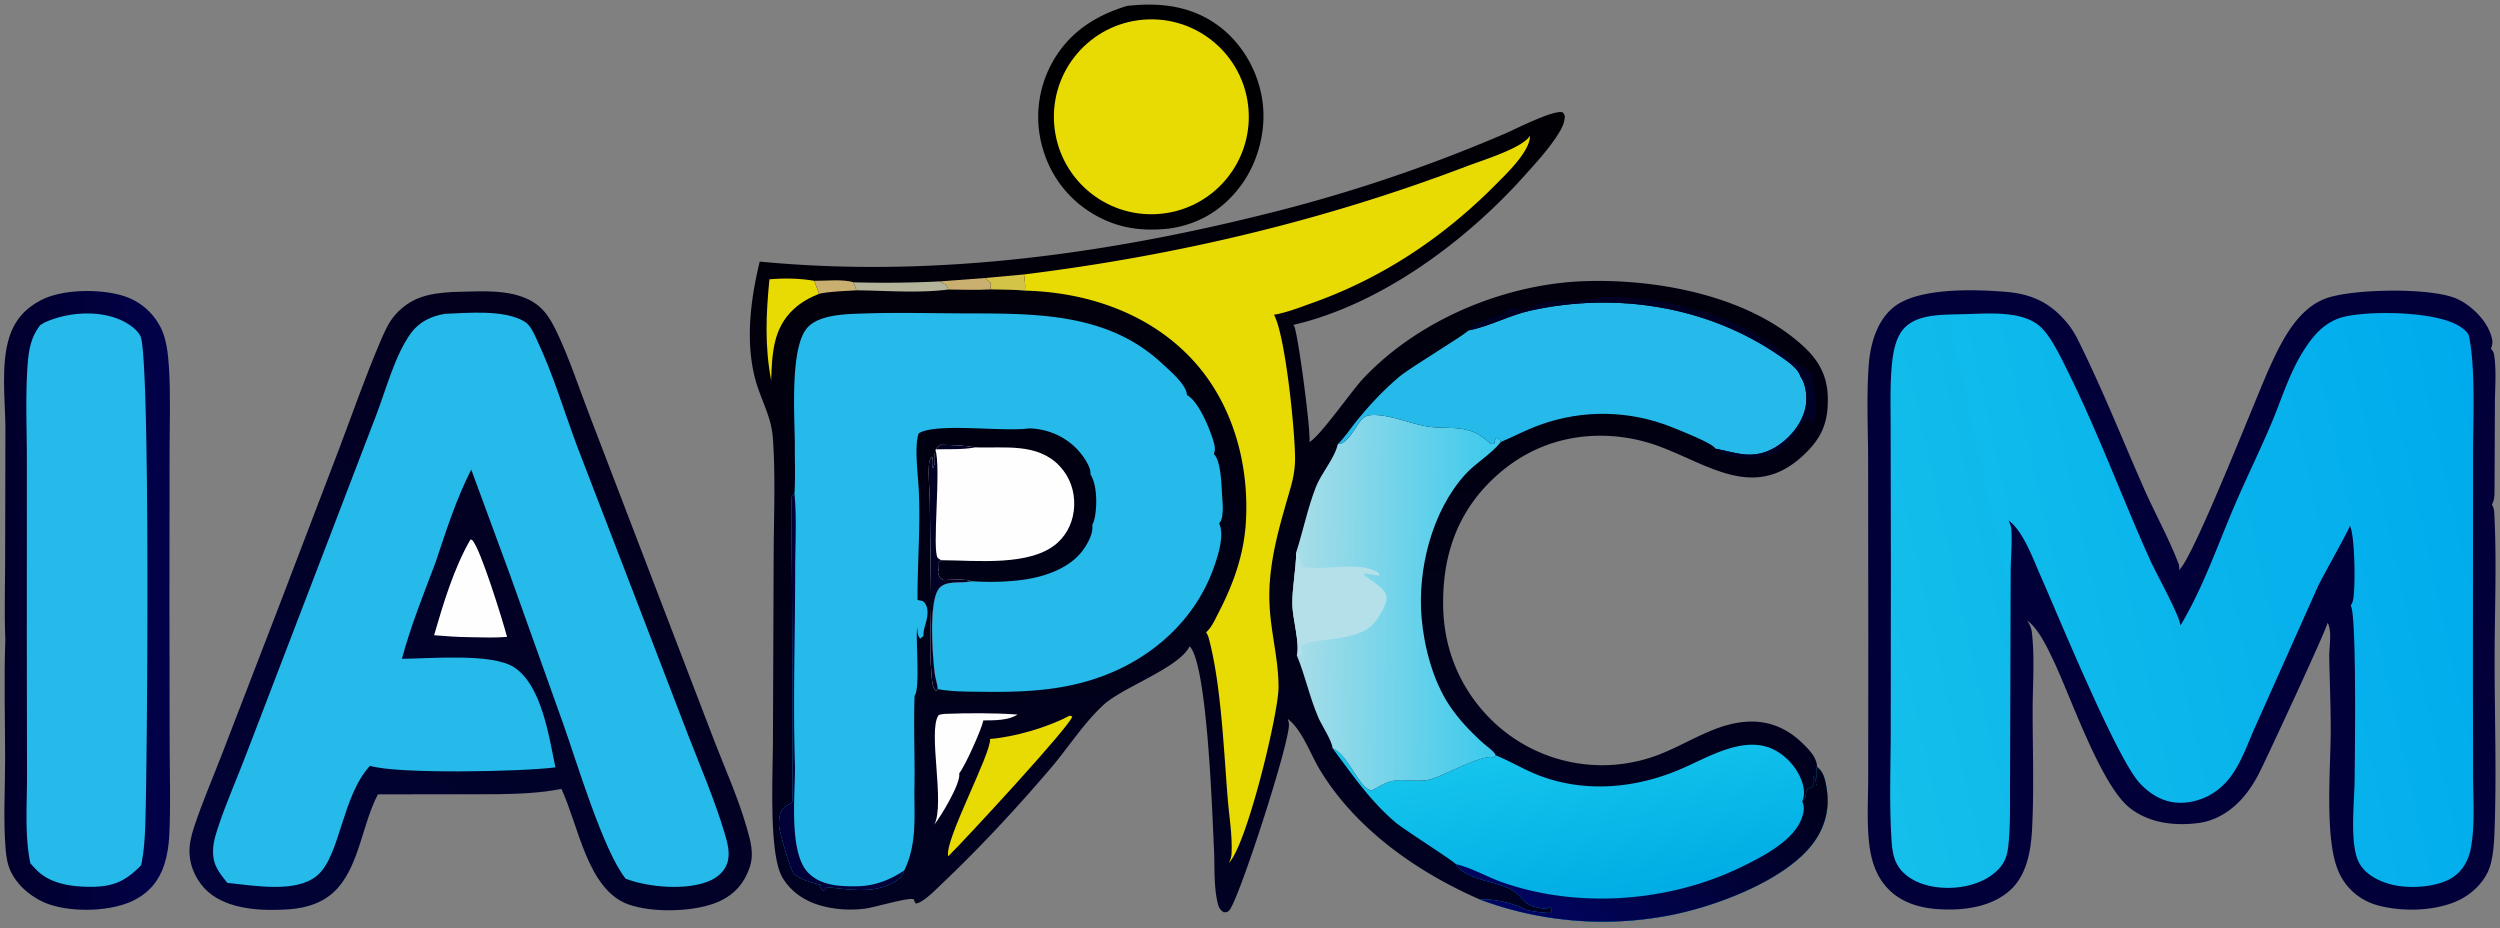 <svg xmlns="http://www.w3.org/2000/svg" width="100%" height="100%" viewBox="0 0 369 137" fill-rule="evenodd" stroke-linejoin="round" stroke-miterlimit="2" xmlns:v="https://vecta.io/nano"><rect x="0" y="0" width="369" height="137" fill="#808080" stroke="none"/><g fill-rule="nonzero"><path d="M112.135 38.608c26.444 2.562 53.229-1.35 78.795-8.079 10.729-2.863 21.233-6.508 31.429-10.905 1.518-.666 6.939-3.428 8.267-3.05.132.038.275.389.347.52-.021 1.029-.44 1.825-.976 2.682-1.365 2.177-3.22 4.185-4.934 6.102-8.683 9.716-21.224 19.072-34.162 22.075.058.084.051.07.11.173.576 1.006 2.561 16.105 2.249 17.123 1.56-.812 6.221-7.537 7.897-9.322 8.219-8.756 21.004-14.069 32.907-14.434 10.692-.327 24.239 2.191 32.311 9.801 2.155 2.032 3.334 4.303 3.408 7.29.08 3.242-.612 5.536-2.901 7.92-7.606 7.927-14.602 2.004-22.373-.765a25.03 25.03 0 0 0-8.746-1.421c-6.351.126-11.87 2.657-16.257 7.229-4.809 5.01-6.636 11.239-6.494 18.078.134 6.484 2.682 12.38 7.376 16.878a23.3 23.3 0 0 0 24.964 4.682c4.245-1.727 8.257-4.599 13.001-4.68 2.926-.051 5.483 1.068 7.574 3.086 1.006.972 2.243 2.158 2.273 3.617.976.697 1.21 1.972 1.399 3.09.486 2.877-.137 5.574-1.834 7.959-4.191 5.888-15.522 9.921-22.399 11.039a52.03 52.03 0 0 1-26.938-2.53c-9.221-4.024-18.336-10.386-23.629-19.168-1.376-2.285-2.604-5.873-4.721-7.482l.034.126c.054.189.109.368.132.565.272 2.393-7.29 25.7-8.759 27.503-.283.347-.42.305-.842.353-.54-.362-.727-.648-.89-1.291-.632-2.49-.441-5.579-.572-8.164-.251-4.955-.947-26.809-3.54-29.774-.015-.016-.03-.033-.044-.049-1.589 3.21-9.843 6.029-12.671 8.614-2.934 2.682-5.195 6.281-7.781 9.318-4.975 5.84-10.354 11.653-15.919 16.933-.808.767-3.056 3.126-4.099 3.099l-.273-.614c-.714-.337-5.843 1.223-7.182 1.382-2.056.243-3.951.167-5.97-.309-2.561-.603-4.798-1.953-6.186-4.234-2.133-3.505-1.408-15.794-1.43-20.437l.109-27.854c.039-5.491.273-11.13-.119-16.602-.201-2.806-1.326-4.85-2.213-7.449-.755-2.213-1.103-4.549-1.173-6.881-.118-3.966.518-7.899 1.445-11.743z" fill="url(#A)"/><path d="M220.772 111.494c2.192.874 4.195 2.131 6.421 2.977 6.839 2.6 14.295 1.88 20.904-.961 3.883-1.669 8.939-4.802 13.212-3.092 1.927.771 3.643 2.512 4.451 4.418.436 1.028.721 2.231.307 3.31a2.06 2.06 0 0 1-.064.145l.514-.596a2.23 2.23 0 0 1 .341-1.327c.294-.085.528-.161.774-.352l-.02-1.546c.438.457.385.862.461 1.469.4-.548-.264-1.891.127-2.731.976.697 1.21 1.972 1.399 3.09.486 2.877-.137 5.574-1.834 7.959-4.191 5.888-15.522 9.921-22.399 11.039a52.03 52.03 0 0 1-26.938-2.53c1.861-.174 5.096.584 6.692 1.47.368.204 3.313.624 3.821.486l.12-.51c-.061-.069-.263-.339-.333-.37-.051-.023-.465.276-.56.281-.396.017-1.044-.165-1.456-.24-1.79-.328-2.148-1.764-3.563-2.544-2.471-1.362-6.584-1.359-8.277-3.791-.261-.428-7.599-5.073-8.836-6.113-3.764-3.169-6.43-7.089-9.346-10.988 2.302.81 3.891 6.039 5.787 6.232.821-.453 1.792-1.089 2.693-1.333 2.131-.575 4.218.352 6.529-.489 1.695-.616 7.198-3.478 8.607-3.08.046.013.091.029.136.044.138-.106.259-.164.33-.327z" fill="url(#B)"/><path d="M268.2 113.208c.976.697 1.21 1.972 1.399 3.09.486 2.877-.137 5.574-1.834 7.959-4.191 5.888-15.522 9.921-22.399 11.039a52.03 52.03 0 0 1-26.938-2.53c1.861-.174 5.096.584 6.692 1.47.368.204 3.313.624 3.821.486l.12-.51c-.061-.069-.263-.339-.333-.37-.051-.023-.465.276-.56.281-.396.017-1.044-.165-1.456-.24-1.79-.328-2.148-1.764-3.563-2.544-2.471-1.362-6.584-1.359-8.277-3.791 2.249.492 4.654 1.903 6.864 2.679 11.109 3.905 24.483 2.939 35.072-2.157 3.062-1.474 7.978-3.926 9.146-7.353.284-.835.45-1.602.049-2.426l.514-.596a2.23 2.23 0 0 1 .341-1.327c.294-.085.528-.161.774-.352l-.02-1.546c.438.457.385.862.461 1.469.4-.548-.264-1.891.127-2.731z" fill="url(#C)"/><path d="M197.455 65.559l.114-.008c1.409-.12 2.51-2.612 3.387-3.612.388-.443.881-.649 1.466-.677 2.714-.132 5.655 1.288 8.348 1.709 2.08.325 4.122-.044 6.196.604 1.273.398 2.13 1.098 3.107 1.984l.474-.058c.055-.331.09-.619.287-.902l.557.272.123.375-.077.097c-1.385 1.713-3.618 2.983-5.15 4.668-4.946 5.441-7.095 14.061-6.452 21.254.386 4.319 1.685 9.23 4.112 12.875 1.386 2.08 3.192 3.966 5.057 5.619.414.367 1.656 1.247 1.768 1.735-.071.163-.192.221-.33.327-.045-.015-.09-.031-.136-.044-1.409-.398-6.912 2.464-8.607 3.08-2.311.841-4.398-.086-6.529.489-.901.244-1.872.88-2.693 1.333-1.896-.193-3.485-5.422-5.787-6.232-.065-1.075-1.591-3.369-2.066-4.453-1.326-3.029-1.954-6.242-3.211-9.249.481-1.69-.627-5.463-.66-7.451-.043-2.585.535-5.185.568-7.777 1.035-3.213 1.676-6.502 2.916-9.667.806-2.055 2.777-4.224 3.218-6.291z" fill="url(#D)"/><path d="M191.321 81.517l.468.294c.091.82-.011 1.306.629 1.872 3.287.648 8.269-1.039 11.094.922l.126.384c-.713-.107-1.712-.375-2.413-.276.941 1.083 3.539 1.961 3.432 3.728-.066 1.097-1.504 3.297-2.347 4.03-2.705 2.348-9.135 1.674-10.331 2.892.068.331.135.642.268.955l-.104.317-.73.11c.481-1.69-.627-5.463-.66-7.451-.043-2.585.535-5.184.568-7.777z" fill="#b4e0e9"/><path d="M216.72 48.778c3.104-.59 6.054-2.245 9.197-2.938 12.496-2.754 25.909-.712 36.534 6.534.989.674 3.003 1.973 3.268 3.159.805 1.078 1.028 2.944.83 4.254-.352 2.332-1.938 4.402-3.805 5.767-1.724 1.259-3.627 1.785-5.751 1.459-1.268-.195-2.532-.54-3.792-.793-.403-.807-5.264-2.701-6.457-3.178-6.214-2.492-13.127-2.613-19.423-.339-2.008.716-3.856 1.706-5.807 2.543l-.123-.375-.557-.272c-.197.283-.232.571-.287.902l-.474.058c-.977-.886-1.834-1.586-3.107-1.984-2.074-.648-4.116-.279-6.196-.604-2.693-.421-5.634-1.841-8.348-1.709-.585.028-1.078.234-1.466.677-.877 1-1.978 3.493-3.387 3.612l-.114.008c1.066-1.027 1.908-2.367 2.846-3.514 1.904-2.33 3.961-4.536 6.272-6.47 1.718-1.437 9.792-6.227 10.147-6.797z" fill="#26baea"/><path d="M216.72 48.778c.931-1.19 3.8-2.133 5.254-2.31l.147-.015.185-.694c.914-.387 2.016.07 2.963-.172.832-.212 1.566-.658 2.434-.838 2.09-.433 4.152-.336 6.264-.443 1.117-.057 2.135-.453 3.309-.471 5.734-.09 12.731 1.432 18.073 3.588 4.102 1.657 8.208 4.989 11.86 7.508.667 1.676 1.168 5.673.438 7.354a1.01 1.01 0 0 1-.233.327c-.358-.2-.349-.534-.458-.917-.73.448-1.305 1.501-1.818 2.184-2.741 3.655-5.715 4.321-10.059 3.282a4.02 4.02 0 0 1-1.686-.789l-.072-.053c-.041-.032-.081-.065-.12-.099 1.26.253 2.524.598 3.792.793 2.124.325 4.027-.2 5.751-1.459 1.867-1.365 3.453-3.435 3.805-5.767.198-1.31-.025-3.176-.83-4.254-.265-1.186-2.279-2.485-3.268-3.159-10.625-7.246-24.038-9.288-36.534-6.534-3.143.693-6.093 2.348-9.197 2.938z" fill="#010126"/><path d="M117.313 65.847c.019-4.073-.826-14.655 1.917-17.548 1.806-1.904 5.714-1.939 8.168-2.025 4.767-.168 9.571-.042 14.341-.021 10.533.046 21.515-.32 29.768 7.387 1.077 1.005 3.633 3.129 3.687 4.672 1.701.91 3.32 4.865 3.871 6.687.209.688.382 1.325.094 2.019 1.024.916 1.127 4.396 1.201 5.769.058 1.08.375 3.548-.35 4.39-.02.024-.042.046-.064.069.842 1.817-.229 4.996-.904 6.831-2.463 6.692-7.705 11.861-14.152 14.825-6.385 2.936-12.854 3.299-19.773 3.206-2.199-.029-4.516.009-6.68-.393-.085-.779-.382-1.563-.478-2.361-.326-2.705-.858-10.045.485-12.278.928-1.544 3.398-.906 4.931-1.279l.055-.014c2.476.181 5.293.119 7.747-.234 3.077-.443 6.694-1.683 8.615-4.281.727-.984 1.613-2.522 1.426-3.784.142-.3.267-.615.338-.939.389-1.768.411-4.969-.613-6.548.003-.028.007-.055.009-.082.076-1.071-1.198-2.79-1.894-3.533-1.87-1.996-4.449-3.081-7.153-3.156-3.764.561-13.746-.876-16.288.728-.691 1.615-.13 6.167-.025 8.071.307 5.539-.197 10.996-.165 16.522.707.194.816.003 1.218.702.446.777.227 1.924-.011 2.748-.191.663-.339 1.163-.334 1.87l-.47.401c-.454-.51-.389-1.012-.458-1.673-.237 1.846.463 9.108-.377 10.076-.183 4.739.085 9.481-.038 14.218.022 3.968.315 7.956-1.504 11.601a2.58 2.58 0 0 1-.088.261c-.016.04-.034.08-.049.12-.14.353-.315.571-.61.812-2.98 2.432-7.298 1.615-10.796 1.244l-.169.456-.305.03-.456-.548.159-.25c-1.302-.332-2.978-.754-3.986-1.685-.413-.381-2.152-6.196-2.172-7.063-.073-3.215 1.528-2.848 1.954-3.513.142-.222-.041-30.06-.042-32.963 0-1.306-.18-11.837-.006-12.154.063-.115.279-.288.375-.387.144-2.313.046-4.684.051-7.003z" fill="#26baea"/><path d="M133.453 128.49a2.58 2.58 0 0 1-.088.261l-.049.12c-.14.353-.315.571-.61.812-2.98 2.432-7.298 1.615-10.796 1.244l-.169.456-.305.03-.456-.548.159-.25c-1.302-.332-2.978-.754-3.986-1.685-.413-.381-2.152-6.196-2.172-7.063-.073-3.215 1.528-2.848 1.954-3.513.142-.222-.041-30.06-.042-32.963 0-1.305-.18-11.837-.006-12.154.063-.114.279-.288.375-.387.348 3.66.106 7.557.106 11.247-.001 9.676-.347 19.433-.028 29.099.024 4.1-.957 12.717 1.988 15.661 1.851 1.85 4.538 1.979 7.003 1.96 2.719-.021 4.875-.855 7.122-2.327z" fill="#010039"/><path d="M151.155 40.507c22.534-2.796 44.221-7.93 65.451-16.01 2.256-.859 7.734-2.526 9.112-4.294.038-.048.072-.099.107-.15.012 2.293-3.462 5.581-4.986 7.121-7.674 7.76-16.685 13.81-26.994 17.486-1.865.665-3.852 1.466-5.803 1.799 1.701 3.057 3.157 17.645 3.107 21.411-.019 1.431-.272 2.76-.662 4.129-1.352 4.736-2.736 9.121-3.076 14.08-.398 5.81 1.296 10.185 1.302 15.346.005 3.884-4.745 23.522-7.365 25.97.231-.414.393-.849.421-1.324.154-2.639-.344-5.561-.56-8.201-.586-7.179-.969-16.927-2.815-23.745-.077-.285-.218-.547-.371-.798.834-.733 1.32-1.91 1.824-2.881 2.197-4.233 3.734-8.519 4.037-13.301.531-8.39-1.799-17.182-7.442-23.569-5.987-6.777-14.689-10.067-23.571-10.61a48.08 48.08 0 0 0-1.609-.07c.149-.658-.058-1.692-.107-2.389z" fill="#e8da03"/><path d="M138.437 101.715l-.278.294c-.614-.532-.63-2.008-.694-2.774-.358-4.308.016-7.416-.049-11.492l-.176-13.604c-.021-1.808-.255-3.745-.127-5.54.034-.478.129-.828.441-1.197.216.337.104 1.309.106 1.732.551-.726.18-1.594.344-2.42.115-.578.372-.75.816-1.063 1.7.033 3.428.073 5.103.385 4.337.141 9.244-.719 12.505 2.782 1.492 1.604 2.218 3.695 2.121 5.877-.092 2.069-.896 3.997-2.439 5.4-3.943 3.584-12.13 2.603-17.186 2.593l-.355.302c.02.518.038.964-.127 1.46.199.72.171.776.793 1.173 1.129-.034 3.141-.22 4.195.16l-.055.014c-1.533.373-4.003-.265-4.931 1.279-1.343 2.233-.811 9.573-.485 12.278.096.798.393 1.582.478 2.361z" fill="#fefefe"/><path d="M138.437 101.715l-.278.294c-.614-.532-.63-2.008-.694-2.774-.358-4.308.016-7.416-.049-11.492l-.176-13.604c-.021-1.808-.255-3.745-.127-5.54.034-.478.129-.828.441-1.197.216.337.104 1.309.106 1.732.551-.726.18-1.594.344-2.42.115-.578.372-.75.816-1.063 1.7.033 3.428.073 5.103.385-1.863.355-3.979.236-5.882.285.943 2.469-.533 15.053.384 16.044.101.11.367.237.499.323l-.355.302c.02.518.038.964-.127 1.46.199.72.171.776.793 1.173 1.129-.034 3.141-.22 4.195.16l-.055.014c-1.533.373-4.003-.265-4.931 1.279-1.343 2.233-.811 9.573-.485 12.278.096.798.393 1.582.478 2.361z" fill="#010126"/><path d="M157.885 105.624l.378.129c-.072 1.158-15.95 18.347-18.302 20.631-.667-2.18 6.342-15.11 6.178-17.319 3.615-.276 8.568-1.734 11.746-3.441z" fill="#e8da03"/><path d="M139.363 105.372c3.526-.139 7.308-.152 10.827.094-1.357.893-3.48.861-5.043.865-.261 1.304-2.725 6.808-3.562 7.794l.01.077c.156 1.576-2.701 6.243-3.707 7.544 1.648-3.105-.955-13.735.617-16.14.107-.163.651-.195.858-.234z" fill="#fefefe"/><path d="M113.568 41.228c2.166-.196 4.465-.153 6.611.216l.707 1.918c-1.4.584-2.59 1.214-3.719 2.252-3.084 2.836-3.201 6.623-3.347 10.519-.963-5.088-.755-9.787-.252-14.905z" fill="#e8da03"/><path d="M125.967 41.669a170.1 170.1 0 0 0 12.716-.131c.543.276 1.07.421 1.244 1.077.01.039.013.08.02.121-4.317.565-9.166.16-13.524.114l-.456-1.181z" fill="#b3b49a"/><path d="M145.384 41.033l5.771-.526c.049.697.256 1.731.107 2.389-1.658-.17-3.399-.125-5.068-.181-.013-.323.014-.637.04-.959l-.85-.723z" fill="#d3c346"/><path d="M138.683 41.538l6.701-.505.85.724-.04.958c-2.068.123-4.174.034-6.247.021l-.02-.121c-.174-.656-.701-.801-1.244-1.077zm-18.504-.094c1.628.027 4.292-.279 5.788.225l.456 1.181c-1.825.119-3.746.142-5.537.512l-.707-1.918z" fill="#c9af70"/><path d="M299.207 91.582c.378.57.618 1.082.697 1.765.436 3.741.116 7.797.115 11.572 0 5.743.211 11.589-.077 17.319-.163 3.237-.749 6.931-3.274 9.184-2.808 2.505-6.893 2.999-10.516 2.775-2.926-.182-5.774-1.047-7.757-3.318-1.514-1.734-2.19-3.872-2.473-6.121-.418-3.337-.17-6.918-.174-10.284l.014-19.8-.026-26.49c-.004-4.656-.248-9.45.072-14.09.215-3.107 1.098-6.53 3.555-8.637 3.586-3.074 12.153-2.752 16.73-2.376 3.705.304 6.45 1.549 8.872 4.419.663.778 1.227 1.634 1.68 2.551 3.551 7.083 6.523 14.589 9.714 21.849 1.65 3.754 3.744 7.51 5.203 11.316.107.28.106.62.08.915 2.168-1.903 11.343-25.472 13.315-29.817 1.756-3.867 4.084-8.693 8.336-10.265 3.864-1.428 15.656-1.66 19.409.083 2.048.951 4.128 2.975 4.901 5.126.281.785.42 1.413.047 2.198.251.263.418.545.476.906.369 2.275.126 4.98.121 7.294l-.056 12.767c-.018.724.006 1.399-.386 2.036a2.76 2.76 0 0 1 .351 1.29c.381 7.208.043 14.616.047 21.842.004 8.433.307 16.973-.024 25.395-.059 1.515-.177 3.204-.588 4.667-.595 2.122-2.252 3.876-4.139 4.938-3.399 1.913-8.793 2.072-12.524 1.027a8.73 8.73 0 0 1-5.879-5.273c-1.957-4.851-1.03-15.237-1.032-20.634-.002-3.577-.149-7.13-.221-10.701-.028-1.4.442-3.892-.221-5.037-.009-.016-.019-.032-.029-.048-.094.874-8.974 19.963-10.062 22.113a19.46 19.46 0 0 1-1.848 2.981c-1.754 2.303-4.22 4.072-7.139 4.457-3.543.467-7.36.016-10.218-2.292-4.222-3.411-8.609-16.252-11.164-21.642-.889-1.877-2.178-4.657-3.842-5.911l-.066-.049z" fill="#010039"/><path d="M321.83 92.326c3.209-5.31 5.386-11.558 7.808-17.27 1.793-4.228 3.838-8.345 5.623-12.574 1.485-3.519 2.603-7.26 4.623-10.527 1.498-2.423 3.29-4.553 6.19-5.219 3.991-.916 13.532-.778 16.974 1.433.507.325 1.253.867 1.38 1.487.999 4.868.585 12.561.596 17.689l-.023 32.257.027 15.016c.017 3.412.3 7.281-.342 10.633-.324 1.687-1.173 3.247-2.622 4.215-2.209 1.475-6.105 1.713-8.615 1.197-2.04-.419-4.388-1.511-5.336-3.492-1.321-2.756-.594-8.914-.568-12.174.027-3.352.325-24.247-.576-25.623a2.47 2.47 0 0 0 .308-.66c.426-1.543.326-9.788-.436-11.114-.03.447-4.121 7.656-4.724 8.977l-9.083 20.331c-1.177 2.561-2.14 5.562-3.848 7.802-1.579 2.069-3.752 3.393-6.346 3.719-2.798.352-5.105-.804-6.993-2.814-3.45-3.675-12.096-24.848-14.679-30.666-1.07-2.411-2.504-6.462-4.63-8.073l-.07-.051c.178.398.381.862.409 1.298.126 1.981-.075 4.081-.1 6.074l-.035 11.841-.058 19.052c-.034 3.28.103 6.725-.284 9.978-.14 1.177-.476 2.162-1.269 3.062-1.643 1.863-4.327 2.737-6.744 2.892-2.497.16-5.356-.347-7.276-2.067-1.717-1.538-1.842-3.483-1.962-5.645-.282-5.052-.09-10.184-.076-15.244l.022-24.845-.034-19.725c.015-3.281-.129-6.677.207-9.938.171-1.669.581-3.792 1.754-5.075 2.014-2.203 5.82-2.001 8.546-2.108 3.429-.048 8.535-.629 11.357 1.648 1.71 1.379 3.276 4.769 4.245 6.716 4.514 9.072 8.04 18.72 12.21 27.969.915 2.03 4.332 8.124 4.45 9.618z" fill="url(#E)"/><path d="M66.732 43.102c3.293-.053 7.133-.429 10.272.683 2.739.971 3.934 2.625 5.137 5.136 1.916 4 3.328 8.393 4.936 12.537l10.25 26.755 8.132 21.209c1.603 4.139 3.484 8.343 4.719 12.605.597 2.062 1.189 4.007.439 6.109-.809 2.268-2.175 3.839-4.365 4.869-3.477 1.634-9.937 1.783-13.532.475-6.002-2.185-7.285-11.498-9.854-17.044-3.115.634-6.263.728-9.432.791l-17.647.016c-2.275 4.289-2.696 10.123-5.902 13.794-1.854 2.124-4.528 2.996-7.276 3.18-3.863.26-8.882.08-11.916-2.602-1.551-1.371-2.599-3.472-2.716-5.545-.078-1.376.242-2.709.671-4.005 1.191-3.604 2.717-7.128 4.085-10.67l8.135-21.107 9.222-24.133c1.957-5.174 3.79-10.443 5.959-15.533.623-1.46 1.246-2.992 2.315-4.185 2.337-2.611 5.039-3.138 8.368-3.335z" fill="url(#F)"/><path d="M65.644 46.324c3.46-.137 8.666-.65 11.711 1.097.985.564 1.495 1.907 1.966 2.906 2.31 4.906 3.93 10.337 5.819 15.429l8.36 21.727 8.087 21.063c1.83 4.699 3.853 9.415 5.309 14.245.448 1.488.975 3.197.404 4.724-.428 1.146-1.39 1.969-2.483 2.461-3.365 1.515-9.125 1.012-12.475-.282-3.325-4.172-7.214-17.236-9.157-22.701l-7.844-21.968-5.784-15.718c-2.249 4.42-3.717 9.077-5.289 13.763-1.763 4.666-3.651 9.341-4.943 14.165 4.18-.012 13.27-.875 16.551 1.257 4.102 2.664 5.174 10.339 6.102 14.769-4.623.635-23.443 1.031-27.362-.233-4.196 4.551-4.373 13.332-7.829 16.224-3.135 2.623-9.403 1.432-13.223 1.066-.854-1.055-1.791-2.177-2.029-3.555-.267-1.543.088-2.93.562-4.385 1.269-3.89 2.977-7.66 4.416-11.492l12.494-32.585 6.574-17.166c1.434-3.749 2.715-8.694 5.053-11.939 1.206-1.674 3.021-2.546 5.01-2.872z" fill="#26baea"/><path d="M69.453 79.61l.263.118c1.244 1.341 4.495 11.907 5.124 14.276-1.794.152-3.604.077-5.403.046-1.799-.014-3.573-.137-5.365-.29 1.36-4.679 2.929-9.937 5.381-14.15z" fill="#fefefe"/><path d="M6.007 44.321c3.194-1.672 8.752-1.713 12.164-.66 2.4.741 4.325 2.358 5.502 4.577.898 1.693 1.147 4.089 1.266 5.99.257 4.138.095 8.354.091 12.501l-.023 22.016.036 21.708c.014 4.282.161 8.642-.062 12.915-.075 1.431-.293 2.876-.73 4.242-.754 2.357-2.221 4.117-4.433 5.247-3.329 1.701-8.937 1.837-12.488.652-2.319-.774-4.591-2.562-5.689-4.772-.51-1.026-.706-2.144-.802-3.278-.369-4.338-.086-8.923-.083-13.284.004-5.902-.187-11.875.033-17.769-.173-4.079-.024-8.227-.028-12.312l.04-19.186c-.064-4.074-.664-9.102.54-13.034.784-2.565 2.318-4.309 4.666-5.553z" fill="url(#G)"/><path d="M6.52 47.632c3.182-1.471 7.378-1.857 10.712-.64 1.214.443 2.887 1.416 3.494 2.615 1.508 2.977 1.006 64.937.71 72.356-.077 1.948-.196 3.852-.61 5.761-2.214 2.251-4.007 3.14-7.233 3.168-2.768.024-6.041-.366-8.102-2.39a21.47 21.47 0 0 1-1.011-1.078c-.86-4.128-.483-8.771-.492-12.983l-.032-20.208.01-26.188c.002-4.776-.241-9.701.133-14.458.14-1.787.441-3.515 1.444-5.036.129-.195.258-.386.404-.569l.573-.35z" fill="#26baea"/><path d="M166.346.874c4.85-.549 9.488-.037 13.508 2.94 3.534 2.616 5.853 6.724 6.478 11.059.622 4.324-.631 9.133-3.256 12.62-2.671 3.547-6.174 5.634-10.547 6.25-3.734.389-7.035.036-10.383-1.725-3.934-2.038-6.875-5.582-8.152-9.824a16.56 16.56 0 0 1 1.183-12.717c2.422-4.547 6.322-7.125 11.169-8.603z" fill="#000002"/><path d="M168.731 2.906c7.969-.67 14.954 5.287 15.55 13.262s-5.428 14.904-13.407 15.424c-7.875.514-14.692-5.413-15.28-13.282s5.274-14.742 13.137-15.404z" fill="#e8da03"/></g><defs><linearGradient id="A" x1="187.979" y1="19.016" x2="194.321" y2="136.606" href="#H"><stop offset="0" stop-color="#010005"/><stop offset="1" stop-color="#010124"/></linearGradient><linearGradient id="B" x1="236.937" y1="132.683" x2="232.67" y2="109.074" href="#H"><stop offset="0" stop-color="#00ade5"/><stop offset="1" stop-color="#16c5ec"/></linearGradient><linearGradient id="C" x1="263.7" y1="109.892" x2="232.57" y2="140.669" href="#H"><stop offset="0" stop-color="#000018"/><stop offset="1" stop-color="#01045e"/></linearGradient><linearGradient id="D" x1="191.678" y1="88.769" x2="220.228" y2="89.062" href="#H"><stop offset="0" stop-color="#a7dde8"/><stop offset="1" stop-color="#3dcaec"/></linearGradient><linearGradient id="E" x1="370.133" y1="77.866" x2="273.926" y2="99.041" href="#H"><stop offset="0" stop-color="#00abed"/><stop offset="1" stop-color="#14bfeb"/></linearGradient><linearGradient id="F" x1="103.006" y1="70.102" x2="35.607" y2="135.763" href="#H"><stop offset="0" stop-color="#02001a"/><stop offset="1" stop-color="#010338"/></linearGradient><linearGradient id="G" x1="1.119" y1="88.615" x2="24.817" y2="88.381" href="#H"><stop offset="0" stop-color="#01002b"/><stop offset="1" stop-color="#01014b"/></linearGradient><linearGradient id="H" gradientUnits="userSpaceOnUse"/></defs></svg>
